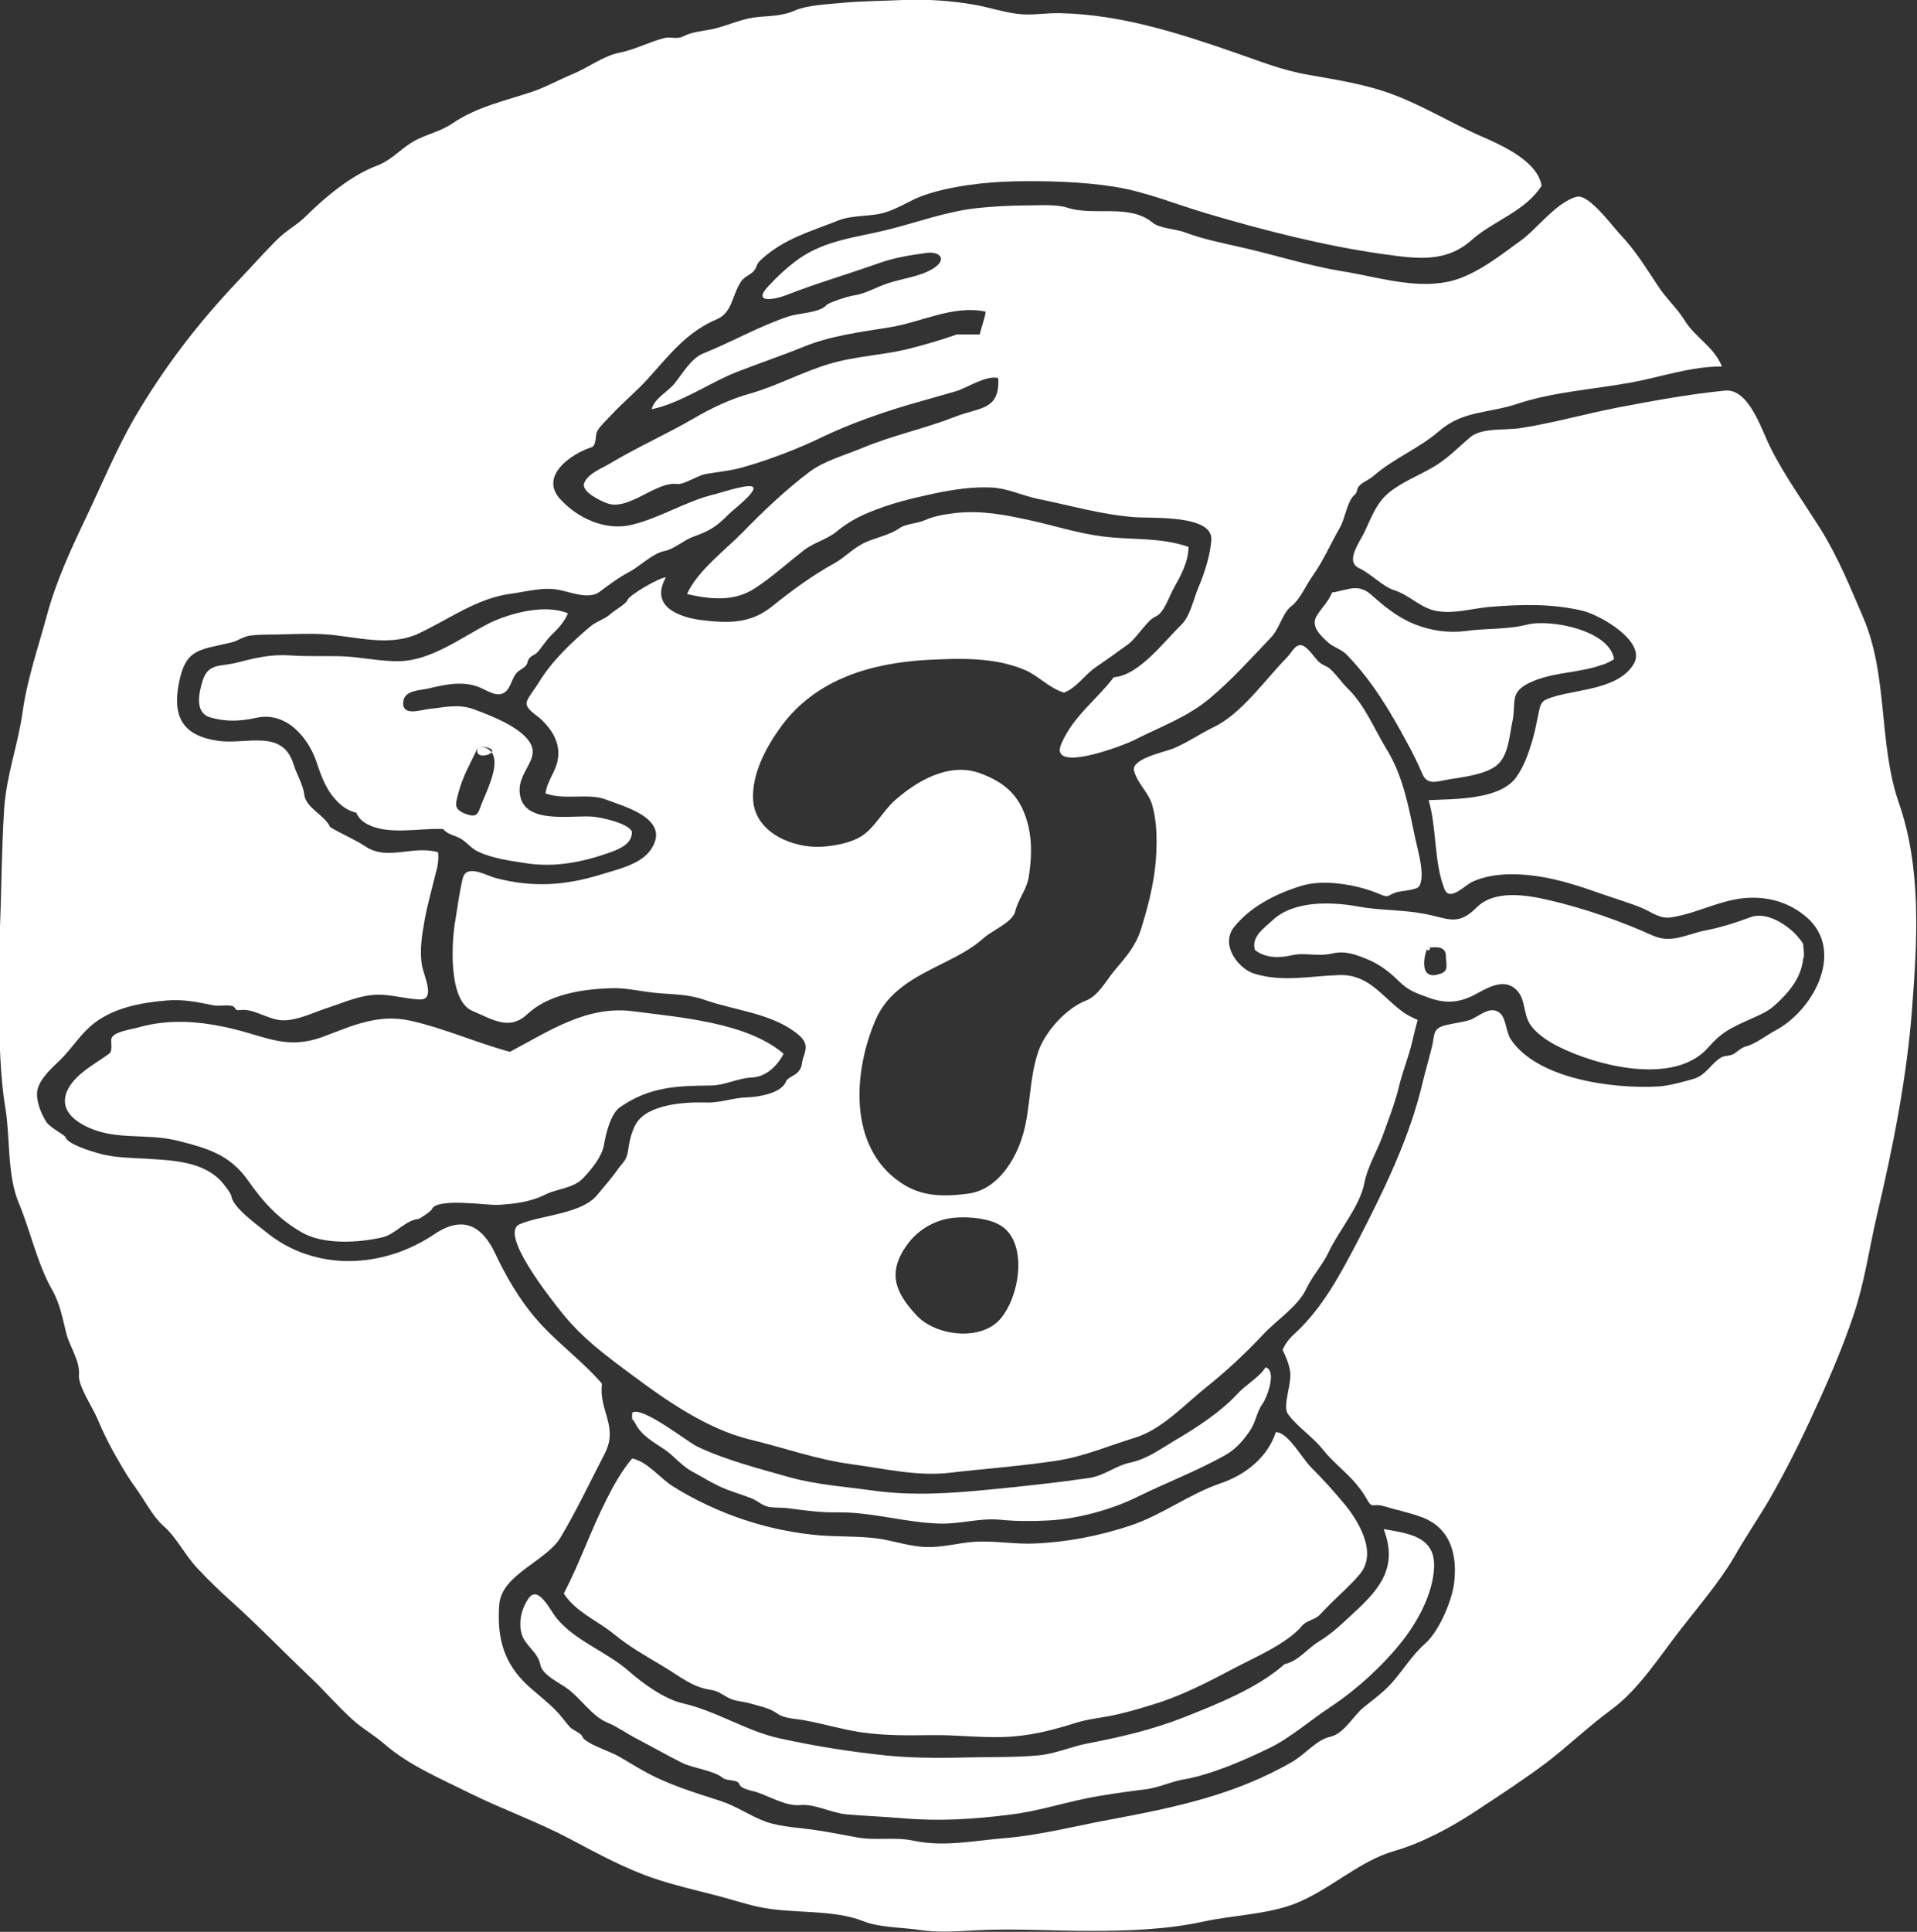 <?xml version="1.0" encoding="utf-8"?>
<!-- Generator: Adobe Illustrator 17.1.0, SVG Export Plug-In . SVG Version: 6.00 Build 0)  -->
<!DOCTYPE svg PUBLIC "-//W3C//DTD SVG 1.1//EN" "http://www.w3.org/Graphics/SVG/1.1/DTD/svg11.dtd">
<svg version="1.1" id="Layer_1" xmlns="http://www.w3.org/2000/svg" xmlns:xlink="http://www.w3.org/1999/xlink" x="0px" y="0px"
	 viewBox="7.4 95.3 597.4 601.9" enable-background="new 7.4 95.3 597.4 601.9" xml:space="preserve">
<rect x="7.4" y="95.3" width="597.4" height="601.9" fill="#333333" stroke="none"/>
<path fill="#FFFFFF" d="M487.8,153.2c-5.1,8-15.1,10.9-21.8,16.9c-8.1,7.2-17.2,5.8-27.4,4.4c-18.5-2.6-37.2-7.4-54.8-12.6
	c-9.6-2.8-19.1-6.8-29-8.4c-10.3-1.6-21-1.9-31.4-1.7c-9,0.2-20.3,1.5-28.8,4.6c-3.9,1.5-7.4,3.9-11.4,5.1c-4.7,1.4-10,0.7-14.6,2.5
	c-8.7,3.5-16.6,5.5-23.9,12.1c-1.9,1.7-1.1,2-2.3,3.5c-1,1.3-2.9,1.8-3.9,3.2c-2.9,4-2.8,9.9-7.6,11.9c-9.6,4.1-14.8,11.1-21.5,18.5
	c-3.6,4-7.8,7.4-11.5,11.4c-1.3,1.4-3.4,3.3-4.3,4.9c-0.9,1.4-0.1,4-1.7,5.1c-6.2,1.9-16.4,8.8-10.1,16c5.5,6.2,14.4,10.2,22.5,8.2
	c9.1-2.2,17-7.5,26.2-9.6c1.6-0.4,11.4-3.7,11.7-1.9c0.4,1.8-6.7,7.1-7.9,8.4c-3.6,3.7-6,5.1-10.8,6.8c-3.1,1.1-6,3.9-9.1,4.5
	c-3.8,0.8-7.6,4.8-11.1,6.6c-3.4,1.8-6.2,4-9.2,6.2c-3.3,2.3-8.9,0-12.4-0.7c-5.3-1-9.9,0.5-15.2,1.2c-10.5,1.4-19.3,8-28.7,12.4
	c-9.3,4.3-19.7,0.8-29.4,0.2c-5.1-0.3-10.3,0-15.4,0.1c-2.5,0-5,0-7.5,0.3c-2.4,0.3-4.1,1.8-6.2,2.2c-10.1,2.4-14.1,1.9-16.2,12.9
	c-1.9,10.2,1.2,16.1,12.2,17.7c8.9,1.3,20.2-3.9,23.6,7.4c0.9,2.9,3,6.4,3.3,9.3c0.5,4.3,6.4,6.4,8.1,10.2c3.6,2.2,7.5,3.7,11.1,6.1
	c4.4,2.9,9.5,1.8,14.3,1.3c2.7-0.3,5.5-0.3,8.2,0.4c0.3,2.2-0.1,4.4-0.7,6.5c-1.2,5-2.6,9.8-3.5,14.8c-0.8,4.5-1.6,9.4-0.8,14
	c0.6,3.4,4.4,10.8-0.8,10.6c-4.3-0.2-8.5-1.5-12.9-1.5c-5.6,0.1-10.5,2.4-15.7,4.1c-4.4,1.4-8.9,3.8-13.6,3.9
	c-4.6,0.1-9.3-3.8-13.6-3.2c-2,0.3-1.2-0.9-2.6-1.3c-1.9-0.4-4,0.2-5.9-0.2c-4.9-1-9.3-1.9-14.3-1.5c-8.5,0.7-17.7,2.4-24.2,8.3
	c-3.4,3.1-5.9,7.1-9.2,10.3c-2.4,2.3-6.6,6-7.1,9.7c-0.4,3.1,1.2,6.9,2.8,9.5c1.1,1.8,5.8,4.1,6,4.8c0.7,2.2,8,4.4,10.2,5
	c4.7,1.4,9.9,1.4,14.8,1.7c7.8,0.5,17.3,0.7,23.2,6.7c0.8,0.8,3.4,4,3.5,5c0.5,3.5,7.9,8.8,10.5,10.9c15.4,12.8,36.8,11.7,52.8,0.9
	c8.8-5.9,14.8-2.7,18.9,6c3.3,7,7.5,14.3,12.6,20.2c6.3,7.4,14.3,13,20.7,20.4c-1.1,8.4,5.2,13.2,0.9,21.7
	c-4.5,8.7-8.8,17.8-13.8,26.2c-4.4,7.4-18.4,11.5-19.1,20.9c-0.7,9.1,0.8,16.9,7.4,23.8c3.2,3.3,7,5.9,10.2,9.2
	c1.6,1.6,2.9,3.5,4.4,5.2c0.8,0.9,3.6,1.9,3.9,3c0.7,2,8.8,4.7,10.9,5.9c2.7,1.5,5.2,3.1,7.9,4.6c7.7,4.4,15.9,6.8,24.2,9.5
	c5,1.6,9.3,4.7,14.2,6.5c5,1.7,10.4,1.8,15.5,2.6c4.1,0.6,8.3,1.4,12.5,2.2c6,1.2,12-0.2,18,1.1c9.4,2,18.8,0,28.3-0.8
	c11.1-0.9,22.1-3.8,33-5.8c19.9-3.7,39.1-7.7,56.9-18.1c3.8-2.2,7.4-6.8,11.7-7.7c4.3-1,7-6.4,10.3-9.1c2.8-2.3,5.8-4.4,8.5-7.3
	c3.6-3.9,6.6-9,10.6-12.5c4.3-3.7,8.3-13,9.1-18.6c1.2-9.1-1-17.7-10.3-21c-3.8-1.4-7.9-2.2-11.8-3.4c-3.3-0.9-3.3,1.1-5.1-2.2
	c-1.1-2-2.5-3.8-4-5.5c-3.1-3.4-6.7-6.2-9.6-9.8c-3.2-4.1-7.9-7-10.9-11.1c-1.9-2.6,1.4-9.7,0.6-13.6c-0.4-2.3-1.3-4.4-2.3-6.4
	c0.9-2.2,2.4-3.9,4.1-5.4c8.4-7.8,13.9-18.2,19.2-28.3c8.2-15.9,16.4-32.5,20.4-49.9c0.9-3.7,2-7.4,2.9-11.1
	c0.8-3.4,0.1-5.4,3.9-6.4c2.6-0.7,5.2-0.9,7.8-1.7c2.9-1,6.5-4.9,9.6-2c1.7,1.6,1.8,5.9,3.2,8c8.4,12.6,32.4,15.5,46.1,14.7
	c3.2-0.2,7.9-1.5,11-2.4c3.7-1.1,5.3-4.7,8.4-6.6c1.3-0.8,3-0.3,4.4-1.4c1.1-0.8,2.2-1.8,3.5-2.1c2.7-0.7,6.3-3.4,8.8-4.8
	c11.7-6,21.5-23.7,11.1-34.4c-4.7-4.6-10.7-7-17.4-7.1c-9.3-0.2-16.8,4.7-25.8,6.1c-3.7,0.6-6.1-1.6-9.2-2.9
	c-4.2-1.7-8.6-3-12.9-4.5c-9.2-3.3-18.7-6.2-28.6-6c-3.9,0.1-7.9,0.7-11.5,2.4c-2.3,1.1-7,6.3-8.6,2.1c-3.3-8.5-2.3-18.8-4.9-27.6
	c7.8-0.4,22,0,27.2-7c2.5-3.4,3.9-7.5,5.1-11.5c0.7-2.4,1.2-4.8,1.7-7.3c1-4.8,0.8-5.2,5.6-6.6c7.8-2.2,19.7-2.4,24.3-10
	c4.2-7-10.5-15.3-15.9-16.6c-9.7-2.3-19.2-2-29.1-1.2c-5.4,0.5-10.8,2.2-16.2,1.3c-5.1-0.8-8.6-5-13.4-6.5c-3.7-1.2-7.3-5.2-11-6.9
	c-4.4-2.1,0.2-8,1.7-11.2c2.1-4.4,3.6-8.9,7.5-12.2c4.1-3.4,9.2-5.3,13.8-8c4.4-2.5,7.8-6.1,11.7-9.4c3.6-3,10.9-2.1,15.5-2.8
	c10.3-1.6,20.1-4.4,30.3-6.4c11.1-2.1,22.3-4.2,33.6-5.3c7.4-0.7,11.3,12.1,14.1,17.7c4.4,8.8,10.6,17.4,15.8,25.7
	c5.5,8.9,9,17.7,13.1,27.2c7.9,18.3,4.7,39.4,11.2,58c7,20.2,5.7,42.6,4.1,63.5c-1.6,21.7-6,43.7-11,64.9
	c-2.4,10.3-3.8,20.7-7.2,30.8c-3.3,9.9-7.7,20.2-12.1,29.7c-4.3,9.5-8.7,18.3-13.8,27.3c-3.6,6.2-7.6,12-11.2,18.3
	c-4.6,7.9-11.2,15.6-16.8,22.8c-6.5,8.3-13.1,18.8-21.7,25.1c-7.1,5.2-13.5,11.4-20.6,16.8c-7,5.2-14.2,9.9-21.5,14.7
	c-7.5,5-16.8,10-25.5,12.5c-11.1,3.2-20,12.1-30.9,16.4c-8.8,3.4-19.4,3.6-28.6,5.6c-11.5,2.5-23.6,2.9-35.3,2.9
	c-11.8,0-23.5-0.8-35.3-0.2c-5.9,0.3-11.9,0.8-17.8-0.1c-5.4-0.8-12.4-0.7-17.5-2.7c-9.8-3.9-22.3-2.2-32.8-4.5
	c-4.9-1.1-9.6-2.7-14.5-3.9c-5.9-1.5-11.8-2.9-17.5-4.8c-9.1-3-17.9-7.8-26.4-12.3c-10.3-5.5-21.4-9.4-31.7-14.5
	c-9-4.5-18.8-8.6-26.5-15.3c-3.1-2.7-6.6-4.6-9.7-7.4c-4.8-4.3-8.9-9.2-13.6-13.6c-8-7.6-15.6-15.5-23.8-22.9
	c-3.8-3.4-7.6-7-11.1-10.8c-3.8-4-6.6-9.8-10.6-13.2c-3.3-2.9-5.9-8.1-8.6-11.8c-2-2.7-3.8-5.7-5.5-8.7c-2.5-4.2-4.6-8.5-6.5-13
	c-1.4-3.3-6-10.2-5.7-13.5c0.4-4.3-2.8-8.7-3.9-12.8c-1.2-4.8-2-9.5-4.5-13.8c-4.7-8.4-6.7-18.3-10.4-27.1
	c-3.6-8.7-2.6-20.1-4.1-29.3c-1.7-10.2-1.8-20.7-2.1-30.9c-0.2-8.6,0.1-17.4,0.4-25.9c0.5-12.2,0.5-24.4,1.3-36.6
	c0.7-10.6,4.4-20.2,5.8-30.6c1.5-10.3,4.9-20,7.6-30c2.8-10.3,7.4-20.3,12-29.9c5-10.5,9.4-21.2,15.2-31.3
	c9.3-15.8,19.7-29.4,32.4-42.8c4-4.2,7.9-8.6,12-12.7c3-3,6.3-4.6,9.2-7.5c5.9-5.9,14.2-12.7,22-15.6c4.5-1.7,7.1-5,11.1-7.4
	c3.9-2.3,8.5-3.1,12.3-5.7c7.8-5.3,16.3-7,25.2-10c4.3-1.5,8.2-3.7,12.3-5.4c4.7-1.9,9.5-5.6,14.3-6.6c5.1-1,9.3-3.3,14.1-4.6
	c2.2-0.6,4.1,0.5,6.2-0.6c2.6-1.4,6-1.6,8.9-2.2c4.2-0.9,8.7-3,12.7-3.6c4.9-0.7,8.5-0.2,13.3-2.3c3.7-1.6,10.3-1.9,14.5-2.3
	c6.3-0.6,12.7-0.6,19-0.9c7.5-0.3,15,0.2,22.4,1.5c4.4,0.8,8.6,2.2,13.1,2.8c4.6,0.6,8.8-0.3,13.4-0.2c18.7,0.4,36.4,6,54,12.1
	c7.9,2.7,15.1,5.7,23.4,7.1c8.9,1.6,18.3,3,26.8,6.3c9.2,3.5,17.5,8.6,26.5,12.6C475.1,140.4,486.6,145.4,487.8,153.2
	C485.1,157.3,486.8,147,487.8,153.2z"/>
<path fill="#FFFFFF" d="M544,209.5c-9.6-0.1-19,3.3-28.4,5c-11.5,2.1-24.2,2.9-35.3,6.6c-8.9,3-17,2.1-24.3,8.4
	c-6.4,5.6-14.2,8.5-20.7,14.2c-1.4,1.2-3.4,1.8-4.5,3.2c-0.7,0.9-0.3,1.8-1.3,2.6c-2.2,1.8-3,7.5-4.5,10.1
	c-3.2,5.6-5.3,10.6-8.6,15.2c-2,2.8-3.8,7.2-6.5,9.3c-2.9,2.2-3.6,6.9-6.5,9.9c-6.3,6.6-11.9,12.9-18.9,18.8
	c-7.1,6-15.7,9-23.7,13.1c-3.8,1.9-26.9,10.6-22.6,1c3.8-8.6,10.8-13.4,16.3-20.6c7.8-0.5,15.8-11.3,21-16.3
	c2.8-2.7,3.8-7.9,5.3-11.5c2-4.7,3.6-9.7,4.1-14.8c0.7-8.2-18.6-6.8-24.3-7.3c-10.1-0.8-20-3.7-29.9-5.7c-4.7-1-9.5-3.3-14.2-3.5
	c-5.9-0.3-11.9,0.6-17.7,1.8c-7,1.5-14.1,3.2-20.7,6c-3.7,1.5-7.1,3.5-10.1,6c-3.1,2.5-7.2,3.4-10.3,5.9c-5.1,4-9.6,8.1-14.9,11.6
	c-6.5,4.3-13.7,3.6-21.3,1.9c3.1-7.1,12.1-13.9,17.4-19.3c6.2-6.4,13.7-13.5,20.8-18.8c4.5-3.4,11.1-5.2,16.6-7.5
	c9.4-3.9,19.1-5.9,28.6-9.6c7.8-3.1,14.1-1.9,13.6-12.1c-3.7-1-9.6,3-13.2,4.1c-5.1,1.5-10.3,2.9-15.4,4.4
	c-8.9,2.7-17.7,5.8-25.9,9.7c-7.8,3.8-16.7,7.2-25.1,9.6c-3.8,1.1-7.7,1.4-11.6,2.1c-2.4,0.4-6.9,3.4-8.8,3.1
	c-6.7-0.9-15.2,8.5-21.9,6c-2.2-0.8-8.3-3.7-7.1-6.4c1.2-2.9,5.5-4.5,8-6c8.5-5.1,17.6-9.1,26.2-14.1c5.3-3.1,11.4-6,17.2-7.6
	c8.8-2.5,16.2-6.7,24.9-9.3c7.9-2.4,16.3-2.7,24.3-4.6c5.2-1.3,10.4-2.8,15.5-4.6c2.4,0,4.7,0,7.1,0c0.6-2.4,1.5-4.7,1.9-7.1
	c-10.1-2.2-20.3,3.4-30.1,4.9c-9.2,1.5-18.3,2.6-26.8,6.1c-6.9,2.8-14.3,5.3-20.7,7.8c-8.6,3.4-17.4,9.7-26.5,11.6
	c0.7-3.3,5.1-5.5,7.1-8c2.5-3.1,5.2-7.9,9-9.4c9-3.6,17.4-8.5,26.8-11.6c2.8-0.9,9.6-1.1,11.5-3.4c0.8-0.9,6.9-2.8,8.3-3
	c4.2-0.6,7-2.6,11.1-3.9c4.5-1.5,9.9-2,14-4.6c4.3-2.7,2.1-5.4-2.2-4.8c-5.2,0.7-10.1,1.5-15.1,3.3c-9.6,3.4-19.3,6.2-28.7,9.9
	c-3.4,1.3-10.6,2.7-5.5-2.8c2.9-3.1,6.1-6.1,9.6-8.6c8.2-5.7,17.5-6.6,26.7-8.8c10-2.4,18.8-5.9,29.1-7c5.1-0.5,10.3-0.8,15.5-0.8
	c3.6,0,9-0.4,12.3,0.7c8.1,2.7,19.3-1.3,26.5,4.6c2.3,1.9,7.2,2,10.2,3.1c5.5,2.1,11.6,3.3,17.3,4.6c10.7,2.4,20.7,5.7,31.6,7.5
	c10.8,1.7,22.1,5.5,33,3.3c8.1-1.7,15.8-7.8,22.4-12.6c5.1-3.5,11.4-12.3,17.8-13.9c3.7-0.9,10.9,8.9,13.2,11.4
	c5.1,5.3,8.4,10.9,12.3,16.7c2.3,3.5,5.5,6.4,7.9,10.1C535.4,200.3,541.6,203.3,544,209.5C539.2,209.4,541.9,203.9,544,209.5z"/>
<path fill="#FFFFFF" d="M377.8,265.7c-0.1,4.8-2.4,8.9-4.7,13c-1.3,2.3-3,7.7-5.6,8.7c-2.5,1-5.9,6.7-8.5,8.6
	c-3.4,2.5-6.8,4.9-10.3,7.3c-3.4,2.4-5.7,6.2-9.7,7.8c-4.7-1.4-8-5.3-12.3-7.1c-9.5-4-20.3-3.6-30.3-3.1c-17.8,1-34.7,6.1-45.4,20.5
	c-4.7,6.4-9.4,14.9-8.9,23.2c0.7,10.4,12.8,15.1,21.6,14.5c4-0.3,9.1-1.2,12.5-3.5c3.8-2.6,6.3-7.4,9.7-10.6c7-6.3,17-12.2,26.6-8.9
	c8.7,3.1,13.3,7.8,15.4,16.7c1.2,5.2,0.9,10.5,0.1,15.7c-0.7,4.1-3.3,6.9-4.2,10.7c-0.8,3.5-7.5,6.1-10,8.5
	c-3.7,3.3-8.3,5.6-12.7,7.8c-8.6,4.3-17,8.5-20.9,17.7c-6.9,16.1-8.5,39.4,7.8,50.5c6.5,4.5,13.4,4.5,21.1,3.5
	c9.1-1.2,14.9-10.5,17.2-18.8c2.3-8.4,1.8-16.9,4.6-25.3c2.1-6.3,8.7-13.6,14.8-16c4-1.5,6.4-6.3,9-9.4c3.7-4.4,6.6-7.6,8.3-13
	c2.7-8.7,4.7-16.8,4.8-26c0.1-4.3-0.2-8.7-1.4-12.8c-1.2-3.8-4.5-6.5-5.6-10.4c-1-3.7,9-5.8,12-6.9c4.6-1.9,8.4-4.6,12.9-6.8
	c8.6-4.1,16.1-14.9,22.7-21.6c1.7-1.7,3-5.2,5.6-3.4c1.6,1.1,2.7,2.9,4,4.3c1.3,1.5,2.7,1.5,4,2.7c2,1.8,3.5,4.2,5.4,6
	c5.4,5.3,8.3,12.7,12.2,19.1c5.2,8.4,6.9,18.6,8.9,27.9c0.7,3.4,3.2,11.5,1.1,14.7c-0.7,1.1-5.8,1.4-7,1.8c-2.9,0.9-2.2,1.9-5.2,0.6
	c-2.3-1-4.6-1.7-7-2.3c-5.6-1.3-12.5-2-18.1-0.1c-7.8,2.5-15.3,6.4-20.3,12.6c-4.5,5.6,1.4,13.3,6.7,14.7c8.8,2.5,16.8,0.6,26,0.3
	c9.1-0.3,13,6.3,19.5,11.2c1.5,1.2,3.3,2,5,2.8c-0.7,2.3-1.2,4.7-1.8,7.1c-1.1,4.6-2.9,8.9-4,13.5c-1.3,5.4-3.3,10.4-5.2,15.7
	c-1.7,4.6-4.7,9.6-5.6,14.4c-1.4,7.4-7.9,14.7-11.2,21.7c-1.9,4-5,7.3-6.9,11.3c-2.5,5.4-9,9.6-13.2,14
	c-5.8,6.2-11.6,11.6-18.1,16.8c-6.5,5.2-13.8,13.1-22,15.6c-8.2,2.5-16,5.9-24.5,7.2c-11.2,1.7-22.5,2.5-33.7,3.8
	c-9.9,1.1-20.5-1.4-30.2-2.7c-11.1-1.5-20.9-5.1-31.7-7.7c-13.3-3.2-26.3-12.3-36.6-20c-8.1-6-15.6-11.5-22-19.5
	c-3.1-3.9-19.9-24.8-13.1-27.6c6.8-2.9,19.4-3.1,24.3-9.3c2-2.5,4.4-5.1,6.3-7.9c1.7-2.3,2.6-2.6,3.1-5.6c0.4-2.8,1-5.8,2.4-8.3
	c3.5-6.3,15.4-7,21.8-6.8c4.5,0.2,8.5-1.5,13-1.6c3.2-0.1,10.6-1.2,12-4.9c0.5-1.2,2.5-1.8,3.5-2.7c1.9-1.9,1.2-2.8,2-5
	c1.2-3.3,1-4.9-2.3-7.5c-7.9-6.1-19.1-7-28.3-10.2c-5.7-2-10.2-1.7-16-2.3c-4.7-0.5-8.8-1.6-13.7-1.4c-8.7,0.3-19.2,1.9-25.8,8.1
	c-5.7,5.4-11.3,1.3-17-1c-7.7-3.1-6.6-21.6-5.4-28.3c0.7-4.2,1.3-8.9,2.3-13c1.1-4.7,7.3-0.9,10.4-0.1c11.6,3,21.6,2.3,32.9-1.2
	c4.5-1.4,11.9-3,15.1-7.4c7.1-9.8-8.1-13.7-13.8-15.9c-5.5-2.1-12.8,0.3-18.8-1.9c0.4-3.6,2.9-6.4,3.7-9.9c1.2-5.4-1.4-9.7-5.2-13.3
	c-1.4-1.3-5.1-3.3-4.3-5.5c0.5-1.5,2.7-4.2,3.6-5.7c4-6.7,10.4-12.8,16.4-17.8c1.7-1.4,4.4-2.2,5.8-3.5c1-1,5.2-3.4,5.5-4.5
	c0.5-1.6,10.2-7.2,12-7.1c-5.1,9.1,4.1,12.4,11.1,13.3c8.2,1,15.2,1.2,21.9-4.2c6.4-5.1,12.3-9.5,19.5-13.5c3.2-1.8,5.7-4.5,9-6.2
	c3.6-1.8,8.2-2.5,11.4-4.8c1.8-1.3,5.5-1.4,7.7-2.4c3.2-1.4,6.5-1.9,10-2.3c8.1-0.8,15,0.6,22.9,2.3c7.3,1.6,15.1,4.1,22.4,5
	C359.6,263.6,369,262.6,377.8,265.7C377.7,271.6,372.7,263.9,377.8,265.7z M318.3,476.6c-4-2-11.2-2.5-15.6-1.6
	c-5,1-9.6,3.9-12.6,8.1c-6.3,8.7-3.7,14.9,2.9,22c5.8,6.3,19.6,8.2,25.9,1.4C325.3,499.5,328.2,481.4,318.3,476.6
	C317.3,476.2,320.3,477.6,318.3,476.6z"/>
<path fill="#FFFFFF" d="M510.4,300.7c-8.1,4.7-18.4,3.3-26.7,7.5c-6.1,3.1-3.7,6.2-5,12c-1,4.6-1.2,11.3-5.6,14.1
	c-3.8,2.4-9.6,3.1-14,3.8c-3.8,0.6-6.9,2.1-8.5-1.8c-1.4-3.3-3-6.5-4.7-9.6c-5.4-10-10.8-19.1-18.7-27.3c-1.8-1.9-4.3-2.4-6-4
	c-2.3-2.1-5.3-4.9-3.6-8c1.5-2.6,3.8-4.6,4.9-7.5c4.6-0.6,8-3,12.1,0.6c4.3,3.8,8.2,7.1,13.7,9.3c5,2,10.5,2.8,15.9,2.1
	c6.3-0.9,12.9-0.4,19.1-2C490.5,288.1,509,291.6,510.4,300.7C501.3,306,509.9,297.2,510.4,300.7z"/>
<path fill="#FFFFFF" d="M184.4,286.4c-1.1,2.6-3,4.7-5,6.6c-1.8,1.7-3.4,4.4-4.7,5.7c-0.8,0.8-2.5,1-2.9,2.9
	c-0.4,1.9-2.5,2.1-3.6,3.6c-1,1.3-1.4,2.9-2.2,4.3c-2.3,3.9-5.8,1.5-8.8,0.1c-5.2-2.3-10.9-1.1-16.2,0.2c-2.5,0.6-7.4,0.5-7.9,3.9
	c-0.7,5,5.3,2.8,7.9,2.5c5-0.5,9.2-1.7,14.1,0.1c4.6,1.7,10.7,4.1,14.5,7.2c9.2,7.4-1.3,11-0.2,19.2c1.3,9.9,16.8,6.3,23.3,7.1
	c2.8,0.4,10.1,1.9,11.6,4.5c0.3,3.9-3.9,5.5-6.8,6.6c-8.5,3-17.3,4.8-26.5,3.3c-4.7-0.7-10.2-1.5-14.5-3.5c-2-0.9-3.4-2.7-5.2-3.9
	c-1.8-1.2-4.4-1.4-5.8-3.2c-7.5-0.4-17.6,2.2-24.3-1.9c-1.3-0.8-2.2-1.9-2.8-3.2c-2.2-0.5-4.1-1.7-5.7-3.3
	c-3.6-3.6-5.1-7.8-6.7-12.6c-2.6-7.6-9.4-15.6-18.5-13.7c-5.1,1.1-9.5,1.4-14.6-0.1c-4.8-1.4-3.6-7.3-2.4-11.3
	c1.8-5.7,5.4-4.4,10.5-5.7c6-1.5,10.5-2.7,16.9-2.3c5.6,0.4,11.1,0.1,16.7,0.3c5.8,0.3,11.4,1.6,17.2,1.5
	c10.1-0.2,19.5-7.5,28.2-11.9C166.5,286.3,177.3,283.4,184.4,286.4C182.4,291.1,177.9,283.7,184.4,286.4z M156.5,327.8
	c-2.2,4.8-4.9,9.3-6.2,14.4c-0.9,3.5-1.7,5.1,2,6.6c3.1,1.2,3.9,0.6,4.8-2C158.7,342,166.5,328.6,156.5,327.8
	C153.7,333.9,167.4,328.6,156.5,327.8z"/>
<path fill="#FFFFFF" d="M569.3,389.3c1,8.4-2.8,13.7-8.7,19.1c-2.6,2.4-5.6,3.4-8.8,4.9c-5.3,2.4-8.1,3.8-12,8.3
	c-10.5,12.1-35,5.8-47.1-0.4c-3-1.5-7.2-4.3-8.8-7.3c-2-3.7-1-8.3-4.9-11c-3.7-2.5-8.5,0.4-11.8,2.2c-4.9,2.6-9.1,3-14.4,1.1
	c-4.4-1.6-6.5-2.2-10-5.7c-2.4-2.4-5.8-4.9-9-6.2c-3.8-1.6-7.2-2.9-11.4-1.9c-4.2,1-8.6-0.4-12.3,0.5c-3.9,0.9-8.3,1-11.6-1.6
	c-1.3-4.1,2.9-6.9,5.5-9.3c6.5-6.1,18.1-5.8,26.4-4.3c7,1.3,14,1,20.8,2.3c7.5,1.4,10.4,4,16.4-2c5.5-5.5,15.4-3.9,22.3-2.3
	c10.9,2.5,22.4,6.5,32.6,11.1c5.9,2.6,10.6-0.5,16.3-1.6c4.7-0.9,9.5-2.4,14-4.1c4.6-1.8,10.4,1.6,13.8,4.9
	C567.7,387.1,568.5,388.1,569.3,389.3C570.7,401.5,566.2,384.6,569.3,389.3z M452.2,390.6c-1.6,4.2-2,10.6,4.5,7.9
	c2.2-0.9,1.3-3,1.3-5.1C458,390,455.2,390.3,452.2,390.6C451.5,392.5,454.5,390.4,452.2,390.6z"/>
<path fill="#FFFFFF" d="M251.6,423.6c-1.9,3.7-5.4,7.2-9.8,7.4c-4.5,0.2-8.3,2.4-12.7,2.5c-11,0.1-19.2,0.4-28.4,6.7
	c-3,2-4.5,8.3-5.1,11.9c-0.7,3.7-3.9,7.6-6.6,10.4c-3.1,3.1-7.9,3.1-11.7,5c-4.6,2.3-9.7,2.9-14.7,3.2c-3.5,0.2-19.4-2.4-20.7,1.5
	c-0.2,0.4-3.5,2.8-4.2,2.9c-3.8,0.3-7.2,4.8-11.1,5.7c-7.3,1.7-18.3,2.4-25.1-1.5c-7-4-12-9.3-16.8-16.2c-5.7-8.1-12.8-10.1-22-12.4
	c-10.3-2.6-20.4,0.4-30-5.3c-8.1-4.8-5.5-11.4,0.8-16.3c2.5-2,5.3-3.6,7.9-5.5c1.2-0.9,0.5-3.4,0.7-4.6c0.4-2.3,6.5-3,8.4-3.6
	c10-2.8,19.7-1.9,29.7,0.5c10.3,2.5,16.9,6.5,27.9,2.4c9.3-3.5,17.4-7.3,27.6-4.9c10.5,2.4,20.2,6.8,30.6,9.6
	c12.2-6.4,24-14.6,38.6-12.6C219.3,412.3,240.1,413.8,251.6,423.6C250.1,426.6,246.1,418.9,251.6,423.6z"/>
<path fill="#FFFFFF" d="M204.4,535.5c2.8-2.4,17.1,8.9,20.1,10.4c8.9,4.3,19.6,7,29.1,9.7c8.3,2.3,17.3,2.9,25.8,4.1
	c12.2,1.7,24.1,0.9,36.3-0.3c10.4-1,20.6-2.1,31-3.6c4.9-0.7,8.2-3.8,12.9-4.8c5.4-1.2,9.2-4.1,13.9-6.9c6.7-3.9,14.2-8.8,19.5-14.5
	c2.6-2.9,6.8-5.1,8.8-8.3c3.5,1,0.6,9.1-0.9,11.3c-1.9,2.6-2.1,5.7-4,8.5c-2.1,3.1-4.6,5.9-7.9,7.7c-8.6,4.8-17.8,8.3-26.6,12.6
	c-8.1,4.1-18.9,7.1-27.9,7.6c-5.1,0.3-10.3,0.3-15.4-0.2c-6.3-0.6-12.2,1.3-18.5,1.2c-10.7-0.2-21.2-3.6-31.9-3.5
	c-5.2,0.1-9.8-0.5-15-1.2c-2-0.3-4-0.2-6-0.4c-2.6-0.2-3.9-1.9-6.2-2.8c-3.6-1.4-6.8-2.2-10.3-3.9c-2.9-1.4-4.9-2.7-7.5-4.1
	c-3.8-1.9-5.9-4.9-9.2-7.2c-3.3-2.2-7.3-4.4-9.1-8.1C204.6,537.7,204.4,536.6,204.4,535.5C206.4,533.8,204.1,541.4,204.4,535.5z"/>
<path fill="#FFFFFF" d="M183.1,591.8c4.9-9.4,8.4-19.6,13.2-29.1c2.3-4.6,4.8-9.1,8.1-13c4.8,1,8.6,6.1,12.7,8.7
	c13.8,8.6,29.8,14,46.2,15.3c5.8,0.4,11.6,0.2,17.3,0.9c5.4,0.7,10.2,2.6,15.7,2.7c5,0.1,9.4-1.2,14.3-1.6
	c6.4-0.5,12.8,0.8,19.2,0.5c10.1-0.4,20.3-2.4,29.9-5.6c9.7-3.2,18.4-9.9,28.2-13.2c7.6-2.6,14.5-8,17.1-15.9c3.8,0,8.1,8.1,11,11
	c3.5,3.5,6.5,6.8,9.7,10.6c5,5.8,11.1,15.9,5.5,22.6c-2.5,3-5.5,5.7-8.3,8.4c-1.5,1.4-2.8,2.9-4.2,4.3c-1.7,1.7-4.1,1.7-5.6,3.5
	c-4.5,5.4-14.5,9.7-20.8,13c-7.5,4-15.3,8-22.9,10.6c-4.7,1.5-8.9,2.8-13.6,3.9c-4.1,1-9.1,1.4-12.9,2.6c-7.9,2.5-14.9,4.3-23.3,4.5
	c-7.2,0.2-14.5-0.7-21.7-0.6c-7.4,0.1-14.9,0.2-22.3-0.9c-5.9-0.9-11.5-2.6-17.4-3.7c-3.2-0.6-6.4-0.5-8.7-2.2
	c-2.4-1.7-5.4-2.2-8.1-3c-1.8-0.6-4.1-0.7-5.8-1.3c-2.5-0.9-3.9-2.6-6.7-3c-5.8-0.8-9.9-4.4-14.8-7.3c-5.2-3.1-10.7-6.2-15.4-10.1
	C193.4,600.1,186.9,597.6,183.1,591.8C186.8,584.7,186.5,597,183.1,591.8z"/>
<path fill="#FFFFFF" d="M438.6,571.7c7.7,1.4,16.2,2.2,15.7,12.1c-0.4,8.1-5.1,16.7-9.9,22.8c-6,7.6-14.2,15.1-22.2,20.4
	c-6.4,4.2-13.2,10.2-19.8,13.2c-7.4,3.6-17.8,8.1-26.1,9.5c-4.1,0.7-7.8,2.6-12,3.1c-6.3,0.8-12.5,1.6-18.8,2.9
	c-8.1,1.7-15.2,4-23.5,5c-11.3,1.4-21.9,2.1-33.3,1.1c-5.8-0.5-11.6-0.7-17.4-1.2c-4.7-0.4-10.1-3.4-14.7-2.9
	c-4.2,0.4-9.6-2.8-13.6-4.1c-1.3-0.4-4.7-0.9-5.2-2.4c-0.5-1.6-3.9-0.9-5.2-2c-3-2.4-9.1-2.9-12.7-4.7c-4.8-2.4-9.5-5.1-14.3-7.6
	c-2.7-1.4-6-3.7-8.7-4.8c-5-2-8.2-7.4-12.7-10.7c-2.4-1.8-7.8-4.2-8.4-7.4c-0.7-3.7-4.2-5.7-5.5-8.7c-1.6-3.9-0.5-8.8,1.9-12.1
	c3-4.1,6.7,3.9,8.6,6.2c5.7,7.1,15.7,10.5,22.6,16.6c4.3,3.8,11.1,8.7,16.8,10c10.5,2.4,19.7,8.6,30.1,10.9
	c11.4,2.5,22.2,4.2,33.8,5.4c9.3,0.9,18.7,0.7,27.9,0.5c6.4-0.1,12.8,0,19.1-0.6c5.3-0.5,10-2.7,15.2-3.7c10.4-2,20.3-4.3,30.2-8.2
	c10.3-4.1,22.9-9.1,31.2-16.5c4.4-1,6.9-4.7,10.6-7c4.3-2.6,7.3-5.6,11.1-9.1C437.8,590,443,583.3,438.6,571.7
	C445.4,573,440.7,577.2,438.6,571.7z"/>
</svg>
